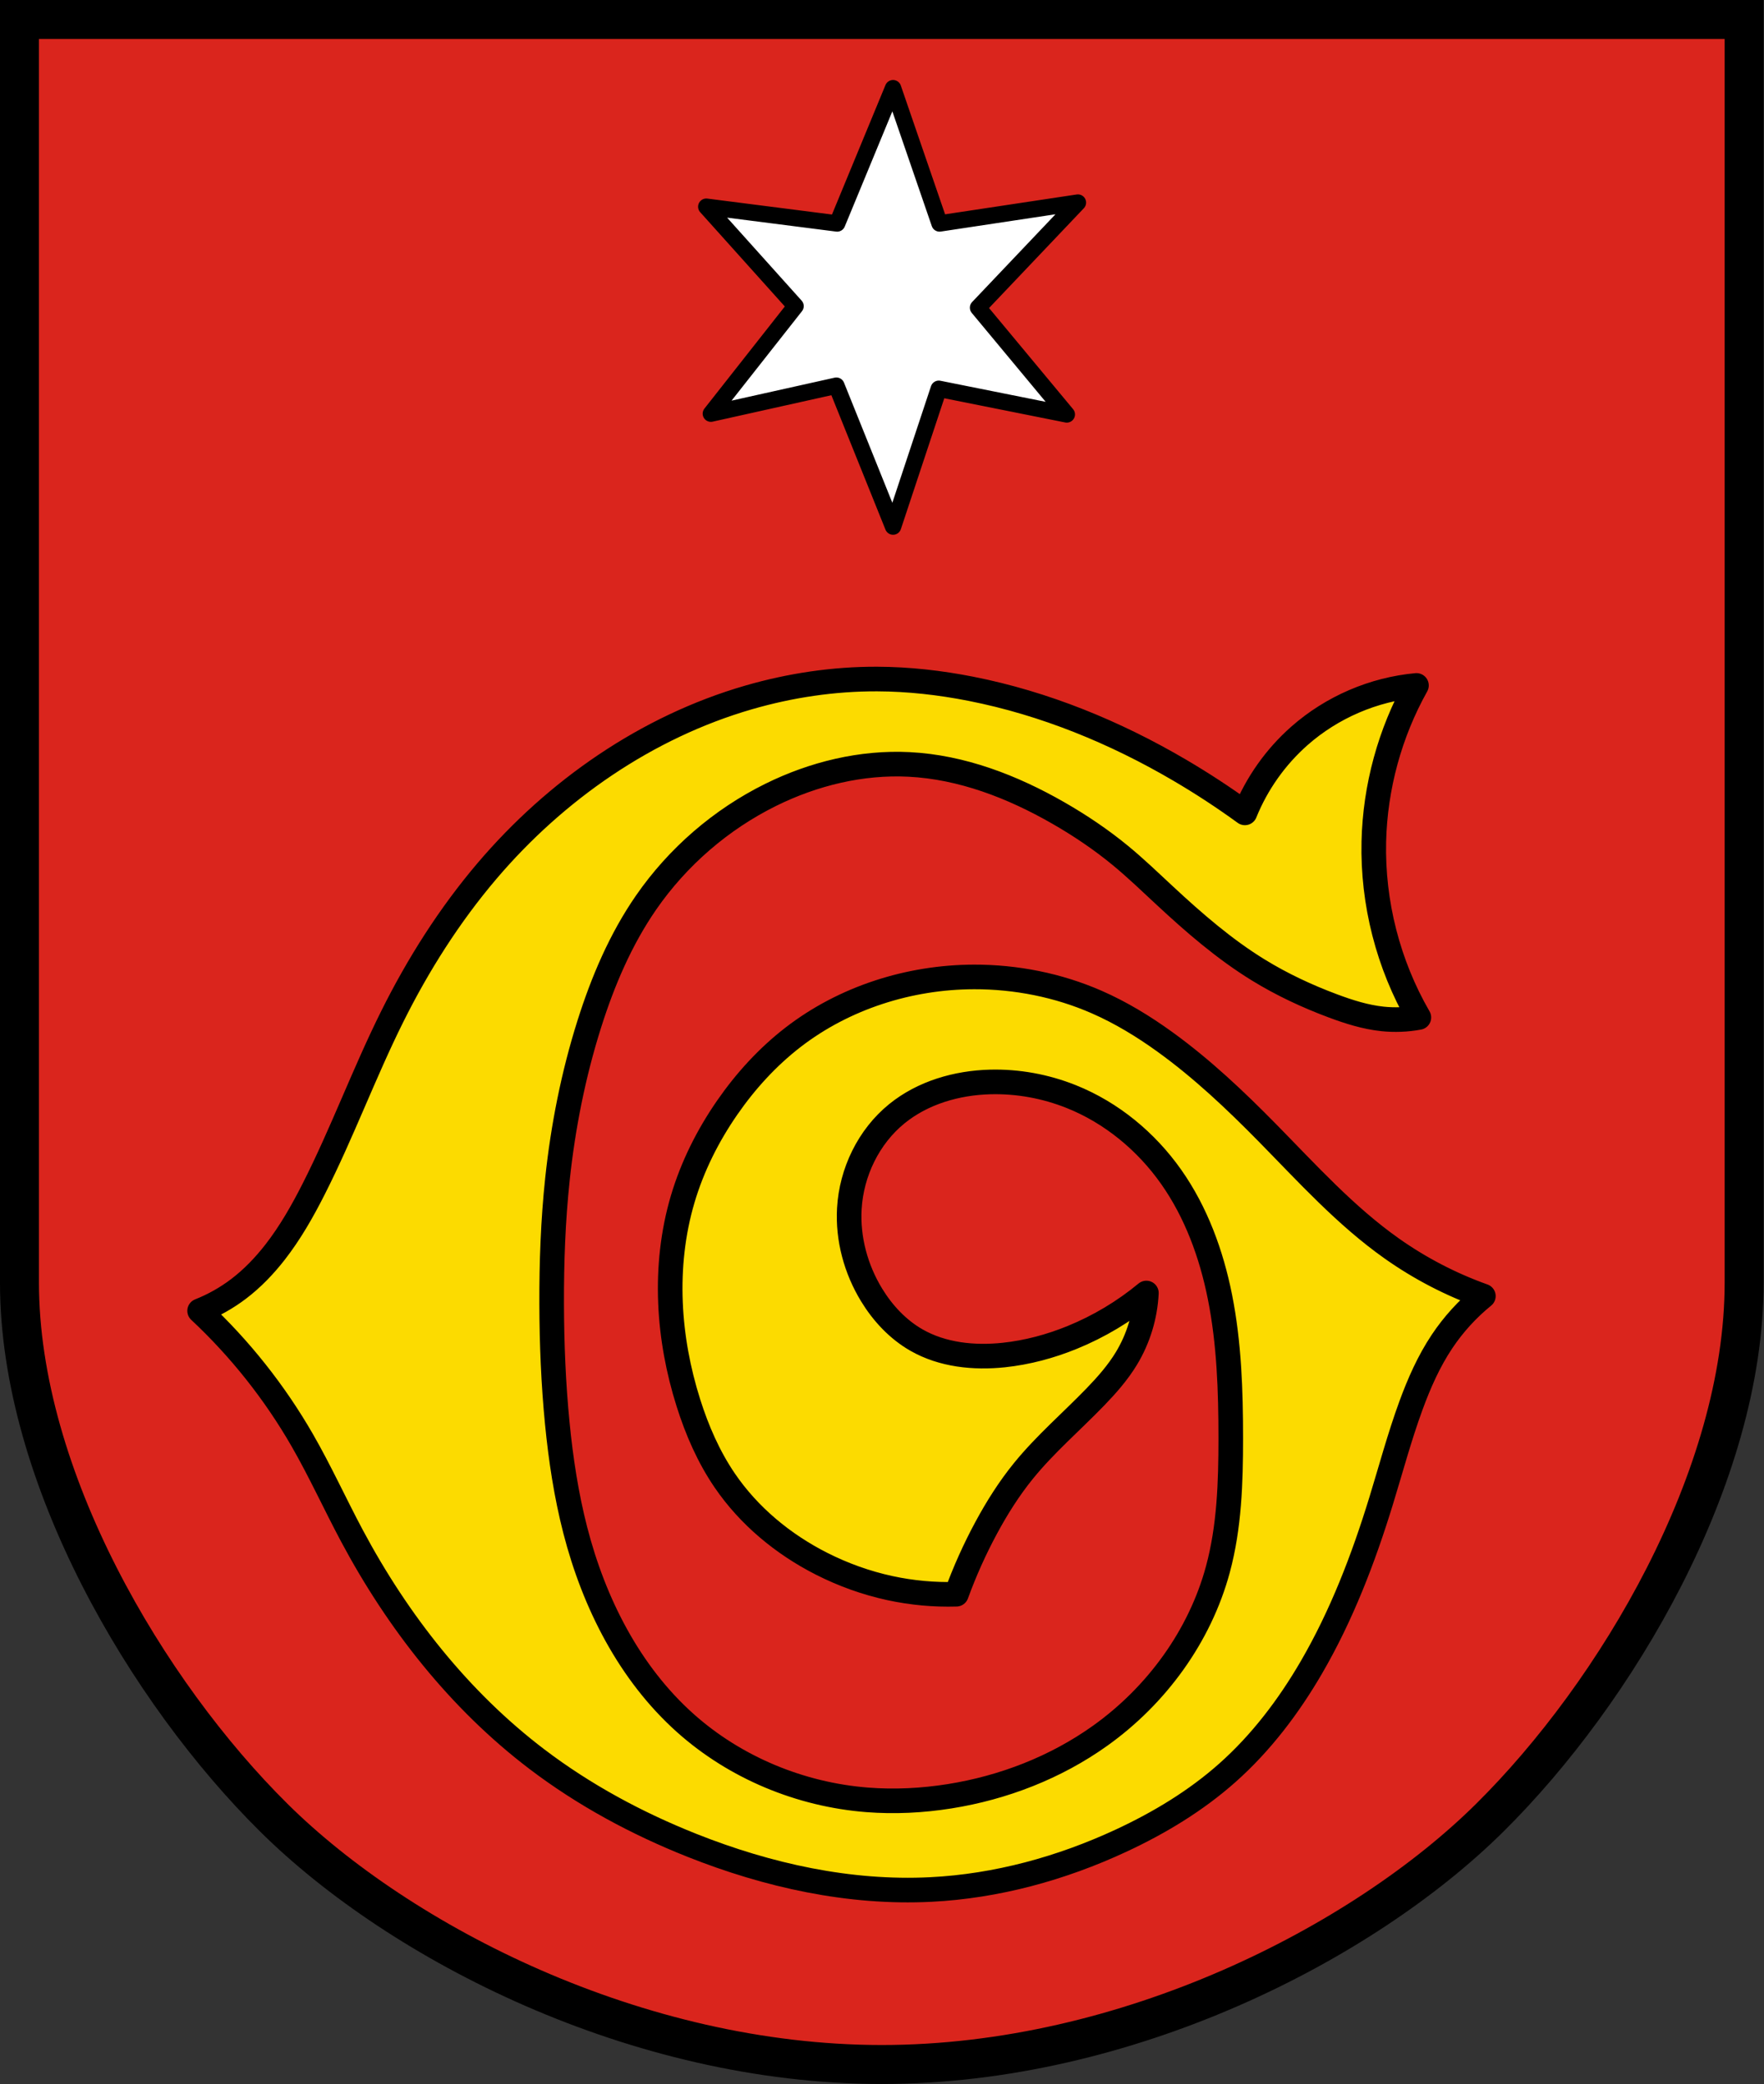 <?xml version="1.0" encoding="UTF-8"?>
<!-- Created with Inkscape (http://www.inkscape.org/) -->
<svg width="860" height="1016" version="1.1" viewBox="0 0 860 1016" xmlns="http://www.w3.org/2000/svg">
 <rect x="0" y="0" width="860" height="1016" fill="#333333" stroke="none"/>
 <g>
  <g transform="matrix(1 0 0 1 -3.077 2.234)" stroke="#000">
   <path d="m136.64 883.86c-61.726-61.092-124.07-166-124.07-260.85v-615.74s280.27 1e-3 420.41 0c140.14 1e-3 420.41 0 420.41 0v615.74c0 94.855-62.34 199.76-124.07 260.85-61.726 61.092-176.87 120.23-296.34 120.23s-234.62-59.134-296.34-120.23z" fill="#da251d" stroke-width="18.996"/>
   <path d="m610.01 393.99c5.809-14.37 15.013-27.355 26.648-37.595 15.784-13.892 36.047-22.611 56.986-24.523-12.972 23.188-20.175 49.575-20.786 76.138-0.686 29.857 6.999 59.862 21.954 85.713-5.842 1.087-11.841 1.324-17.75 0.701-8.266-0.872-16.267-3.404-24.056-6.306-12.647-4.712-24.934-10.452-36.434-17.516-16.551-10.168-31.315-22.975-45.542-36.2-7.147-6.644-14.187-13.416-21.72-19.618-9.48-7.805-19.708-14.679-30.362-20.786-22.302-12.785-46.989-22.325-72.664-23.619-23.221-1.171-46.545 4.507-67.393 14.799-24.268 11.979-45.397 30.24-60.797 52.495-12.468 18.018-21.134 38.43-27.738 59.322-7.756 24.535-12.771 49.904-15.5 75.491-2.155 20.208-2.889 40.549-2.827 60.871 0.059 19.401 0.842 38.809 2.736 58.118 1.723 17.561 4.37 35.062 8.765 52.151 9.128 35.491 26.376 69.684 53.715 94.087 24.339 21.725 56.067 34.836 88.592 37.381 13.398 1.048 26.912 0.361 40.184-1.748 26.251-4.173 51.697-14.025 73.341-29.453 27.528-19.621 48.647-48.505 57.471-81.138 5.6-20.71 6.275-42.406 6.276-63.86 3.2e-4 -23.116-0.759-46.362-5.285-69.031-4.149-20.781-11.574-41.139-23.781-58.462-12.163-17.26-29.106-31.274-48.713-39.111-12.502-4.997-26.016-7.474-39.475-7.13-16.339 0.418-32.903 5.208-45.58 15.524-13.758 11.195-22.112 28.526-23.12 46.234-0.835 14.674 3.191 29.5 10.846 42.047 5.44 8.916 12.787 16.805 21.85 21.996 12.713 7.281 28.041 8.847 42.611 7.308 11.457-1.211 22.693-4.235 33.359-8.588 13.056-5.327 25.294-12.654 36.155-21.646-0.537 11.215-3.915 22.282-9.732 31.885-4.187 6.912-9.574 13.019-15.193 18.827-11.646 12.036-24.452 23.001-35.011 36.002-6.979 8.593-12.911 18.001-18.166 27.744-5.619 10.419-10.48 21.246-14.533 32.369-10.857 0.323-21.752-0.678-32.369-2.973-11.57-2.501-22.801-6.538-33.359-11.89-18.72-9.49-35.417-23.279-47.232-40.626-7.852-11.529-13.473-24.464-17.681-37.763-4.997-15.794-8.056-32.222-8.742-48.773-0.706-17.023 1.115-34.196 5.945-50.535 4.712-15.938 12.257-30.983 21.719-44.646 8.952-12.927 19.669-24.688 32.118-34.294 24.977-19.271 56.641-29.327 88.188-29.396 20.486-0.045 41.011 4.018 59.783 12.221 11.823 5.167 22.899 11.933 33.359 19.487 18.041 13.029 34.271 28.392 49.874 44.259 19.42 19.749 38.14 40.514 60.774 56.48 13.712 9.672 28.743 17.473 44.545 23.119-7.769 6.311-14.584 13.793-20.144 22.115-6.442 9.643-11.165 20.335-15.153 31.224-5.595 15.276-9.795 31.02-14.573 46.571-8.626 28.077-19.211 55.702-33.98 81.091-11.06 19.013-24.513 36.775-40.959 51.382-15.377 13.658-33.183 24.396-51.832 33.068-29.119 13.54-60.665 22.194-92.738 23.806-39.7 1.995-79.428-6.813-116.37-21.487-26.9-10.684-52.626-24.526-75.671-42.039-37.798-28.725-67.8-66.951-90.151-108.83-8.263-15.485-15.53-31.501-24.289-46.71-13.431-23.319-30.343-44.628-50.003-63.002 6.774-2.677 13.179-6.284 18.981-10.687 6.727-5.105 12.619-11.256 17.807-17.92 7.397-9.503 13.373-20.032 18.821-30.772 13.935-27.47 24.568-56.508 38.302-84.078 12.625-25.343 27.892-49.439 46.243-71 33.531-39.395 77.827-70.161 127.52-84.546 20.314-5.88 41.444-9.03 62.592-8.964 15.364 0.048 30.702 1.787 45.776 4.76 35.912 7.084 70.262 21.172 101.83 39.704 10.909 6.405 21.506 13.342 31.739 20.779z" fill="#fcdb00" stroke-linejoin="round" stroke-width="11.998"/>
   <path d="m460.76 187.28 62.408 12.494-43.252-52.035 48.666-51.222-67.446 10.172-22.671-65.939-27.253 65.939-63.798-8.16 43.506 48.455-41.272 52.414 61.187-13.63 27.642 68.668z" fill="#fff" stroke-linejoin="round" stroke-width="7.998"/>
  </g>
 </g>
</svg>
